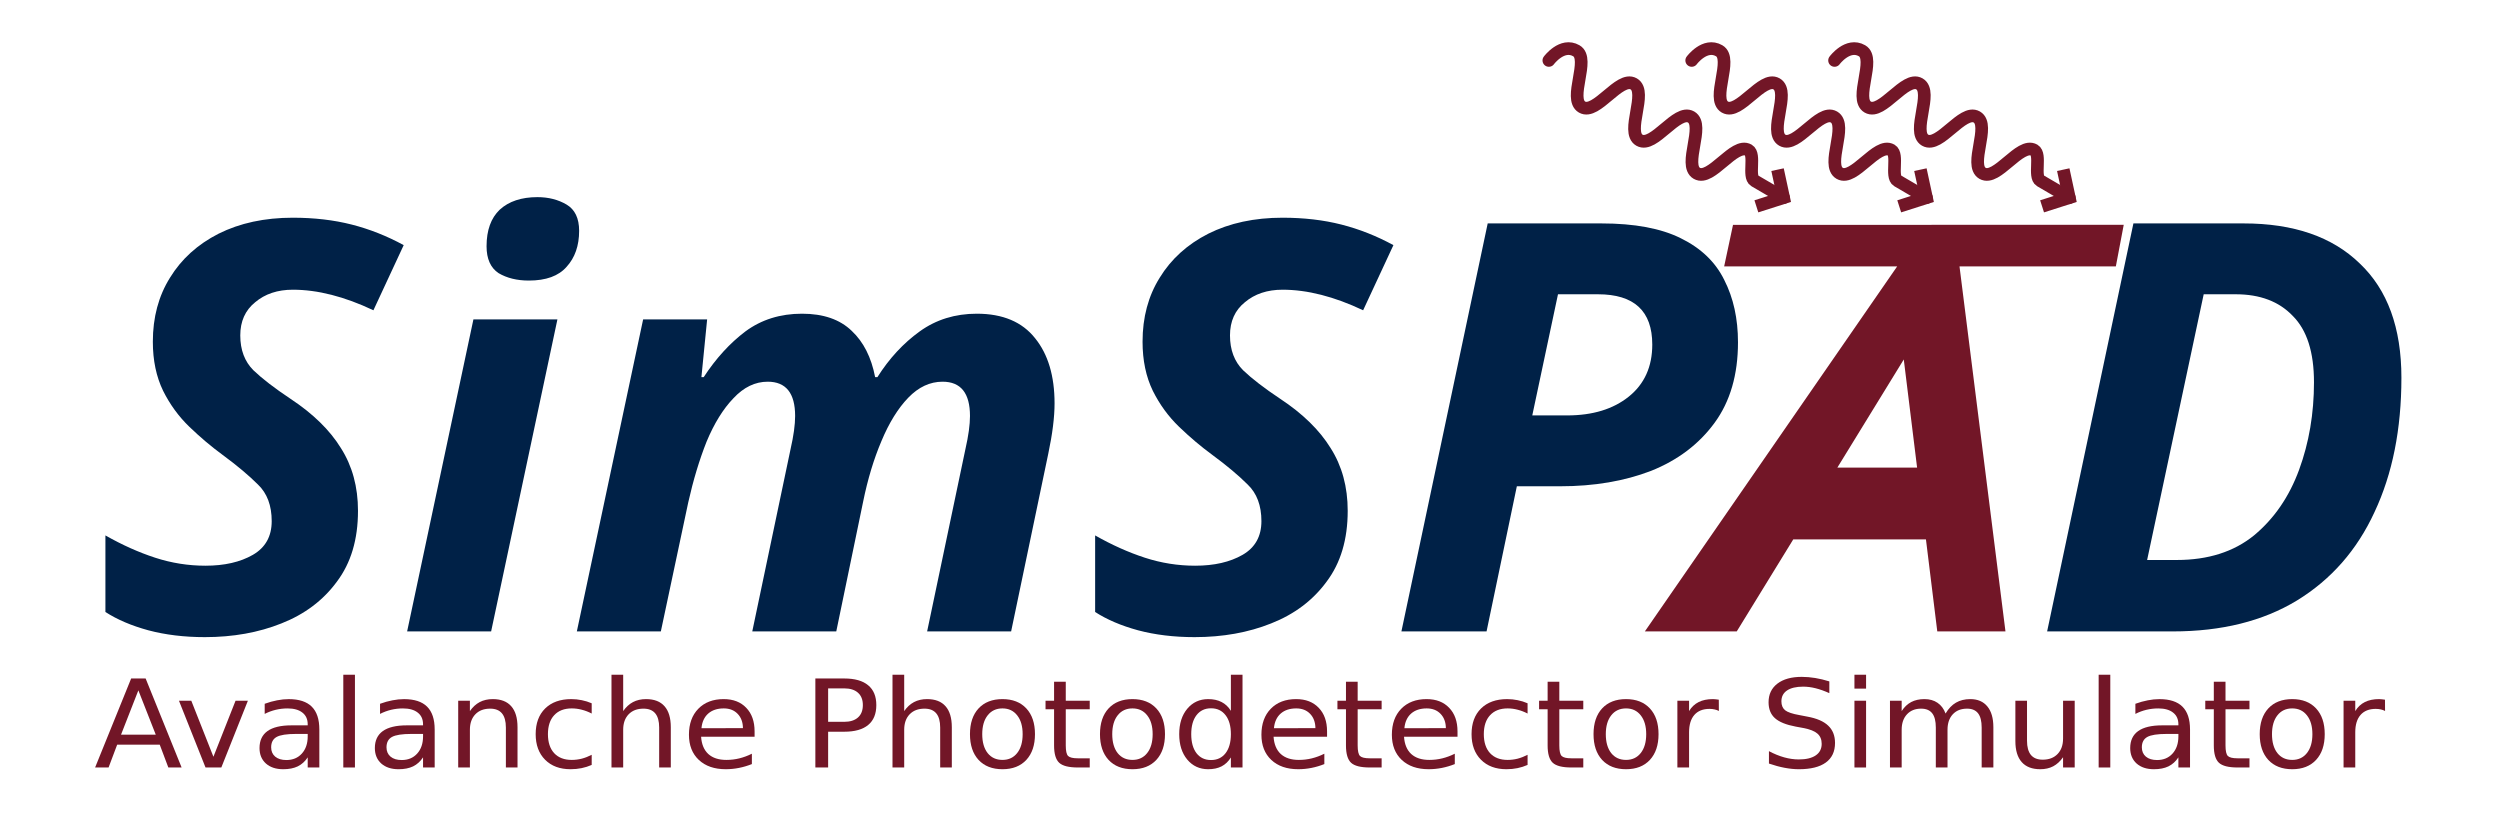 <?xml version="1.0" encoding="UTF-8" standalone="no"?>
<!-- Created with Inkscape (http://www.inkscape.org/) -->

<svg
   width="700"
   height="230"
   viewBox="0 0 700 230"
   version="1.1"
   id="SVGRoot"
   sodipodi:docname="simspad_logo.svg"
   inkscape:version="1.1.2 (0a00cf5339, 2022-02-04)"
   xmlns:inkscape="http://www.inkscape.org/namespaces/inkscape"
   xmlns:sodipodi="http://sodipodi.sourceforge.net/DTD/sodipodi-0.dtd"
   xmlns="http://www.w3.org/2000/svg"
   xmlns:svg="http://www.w3.org/2000/svg"
   xmlns:rdf="http://www.w3.org/1999/02/22-rdf-syntax-ns#"
   xmlns:cc="http://creativecommons.org/ns#"
   xmlns:dc="http://purl.org/dc/elements/1.1/">
  <title
     id="title305">SimSPAD Logo</title>
  <sodipodi:namedview
     id="namedview267"
     pagecolor="#ffffff"
     bordercolor="#999999"
     borderopacity="1"
     inkscape:pageshadow="0"
     inkscape:pageopacity="0"
     inkscape:pagecheckerboard="0"
     inkscape:document-units="px"
     showgrid="false"
     inkscape:zoom="1.28"
     inkscape:cx="241.40625"
     inkscape:cy="144.14063"
     inkscape:window-width="1551"
     inkscape:window-height="752"
     inkscape:window-x="62"
     inkscape:window-y="106"
     inkscape:window-maximized="0"
     inkscape:current-layer="layer1"
     inkscape:snap-text-baseline="true"
     inkscape:snap-smooth-nodes="true"
     inkscape:snap-intersection-paths="true"
     inkscape:object-paths="true">
    <inkscape:grid
       type="xygrid"
       id="grid41" />
  </sodipodi:namedview>
  <defs
     id="defs262">
    <inkscape:path-effect
       effect="spiro"
       id="path-effect66012"
       is_visible="true"
       lpeversion="1" />
    <inkscape:perspective
       sodipodi:type="inkscape:persp3d"
       inkscape:vp_x="1064.8978 : -53.71787 : 1"
       inkscape:vp_y="0 : 2302.0496 : 0"
       inkscape:vp_z="1734.4203 : -50.82251 : 1"
       inkscape:persp3d-origin="1211.2064 : -440.17639 : 1"
       id="perspective38969" />
    <inkscape:perspective
       sodipodi:type="inkscape:persp3d"
       inkscape:vp_x="960.09395 : -67.48253 : 1"
       inkscape:vp_y="0 : 831.42758 : 0"
       inkscape:vp_z="1605.1887 : -102.42553 : 1"
       inkscape:persp3d-origin="1245.5019 : -496.40711 : 1"
       id="perspective38587" />
  </defs>
  <g
     inkscape:label="Layer 1"
     inkscape:groupmode="layer"
     id="layer1">
    <g
       aria-label="SimSP  D"
       id="text2629-7-4"
       style="font-size:40px;line-height:1.25;letter-spacing:0px;word-spacing:0px;fill:#002147">
      <path
         d="m 57.356,178.397 q -8.64,0 -15.84,-1.92 -7.04,-1.92 -12,-5.12 v -21.44 q 7.04,4 13.92,6.24 6.88,2.24 14.08,2.24 8,0 13.28,-3.04 5.28,-3.04 5.28,-9.44 0,-6.56 -3.84,-10.24 -3.84,-3.84 -9.92,-8.32 -4.8,-3.52 -9.28,-7.84 -4.48,-4.32 -7.36,-10.08 -2.88,-5.92 -2.88,-13.76 0,-10.24 4.8,-17.92 4.8,-7.84 13.6,-12.32 8.96,-4.48 20.8,-4.48 8.96,0 16.48,1.92 7.52,1.92 14.56,5.76 l -8.48,18.24 q -12.16,-5.76 -22.56,-5.76 -6.4,0 -10.56,3.52 -4.16,3.36 -4.16,9.28 0,6.08 3.68,9.76 3.68,3.52 10.4,8 9.44,6.24 14.08,13.76 4.8,7.52 4.8,17.6 0,12 -5.92,19.84 -5.76,7.84 -15.52,11.68 -9.6,3.84 -21.44,3.84 z"
         style="font-style:italic;font-weight:bold;font-size:160px;font-family:'Noto Sans';-inkscape-font-specification:'Noto Sans, Bold Italic'"
         id="path9580" />
      <path
         d="m 148.076,78.557 q -4.96,0 -8.48,-2.08 -3.36,-2.24 -3.36,-7.52 0,-6.72 3.68,-10.24 3.84,-3.52 10.56,-3.52 4.64,0 8.16,2.08 3.52,2.08 3.52,7.36 0,6.24 -3.52,10.08 -3.36,3.84 -10.56,3.84 z m -34.08,98.24 18.56,-87.36 h 23.52 l -18.56,87.36 z"
         style="font-style:italic;font-weight:bold;font-size:160px;font-family:'Noto Sans';-inkscape-font-specification:'Noto Sans, Bold Italic'"
         id="path9582" />
      <path
         d="m 161.516,176.797 18.56,-87.36 h 17.92 l -1.6,16.16 h 0.64 q 5.12,-7.84 11.68,-12.8 6.72,-4.96 15.84,-4.96 8.96,0 13.92,4.8 4.96,4.64 6.56,12.96 h 0.64 q 4.96,-7.84 11.84,-12.8 6.88,-4.96 16,-4.96 10.88,0 16.32,6.88 5.44,6.72 5.44,18.24 0,5.76 -1.76,14.08 l -10.4,49.76 h -23.52 l 10.72,-51.04 q 1.28,-5.6 1.28,-9.28 0,-9.6 -7.68,-9.6 -5.28,0 -9.6,4.48 -4.32,4.48 -7.52,12.16 -3.2,7.52 -5.12,16.96 l -7.52,36.32 h -23.52 l 10.72,-51.04 q 1.28,-5.6 1.28,-9.28 0,-9.6 -7.68,-9.6 -5.28,0 -9.6,4.64 -4.32,4.48 -7.52,12.16 -3.04,7.68 -5.12,16.96 l -7.68,36.16 z"
         style="font-style:italic;font-weight:bold;font-size:160px;font-family:'Noto Sans';-inkscape-font-specification:'Noto Sans, Bold Italic'"
         id="path9584" />
      <path
         d="m 334.476,178.397 q -8.64,0 -15.84,-1.92 -7.04,-1.92 -12,-5.12 v -21.44 q 7.04,4 13.92,6.24 6.88,2.24 14.08,2.24 8,0 13.28,-3.04 5.28,-3.04 5.28,-9.44 0,-6.56 -3.84,-10.24 -3.84,-3.84 -9.92,-8.32 -4.8,-3.52 -9.28,-7.84 -4.48,-4.32 -7.36,-10.08 -2.88,-5.92 -2.88,-13.76 0,-10.24 4.8,-17.92 4.8,-7.84 13.6,-12.32 8.96,-4.48 20.8,-4.48 8.96,0 16.48,1.92 7.52,1.92 14.56,5.76 l -8.48,18.24 q -12.16,-5.76 -22.56,-5.76 -6.4,0 -10.56,3.52 -4.16,3.36 -4.16,9.28 0,6.08 3.68,9.76 3.68,3.52 10.4,8 9.44,6.24 14.08,13.76 4.8,7.52 4.8,17.6 0,12 -5.92,19.84 -5.76,7.84 -15.52,11.68 -9.6,3.84 -21.44,3.84 z"
         style="font-style:italic;font-weight:bold;font-size:160px;font-family:'Noto Sans';-inkscape-font-specification:'Noto Sans, Bold Italic'"
         id="path9586" />
      <path
         d="m 392.396,176.797 24.16,-114.24 h 31.84 q 13.92,0 22.24,4.16 8.48,4.16 12.16,11.68 3.84,7.52 3.84,17.44 0,13.6 -6.56,22.56 -6.56,8.96 -17.76,13.44 -11.2,4.32 -25.44,4.32 h -12.16 l -8.48,40.64 z m 46.4,-60.48 q 10.72,0 17.28,-5.28 6.56,-5.28 6.56,-14.56 0,-14.08 -15.2,-14.08 h -11.2 l -7.2,33.92 z"
         style="font-style:italic;font-weight:bold;font-size:160px;font-family:'Noto Sans';-inkscape-font-specification:'Noto Sans, Bold Italic'"
         id="path9588" />
      <path
         d="m 573.195,176.797 24.16,-114.24 h 30.88 q 20.96,0 32.48,11.2 11.68,11.04 11.68,32 0,21.6 -7.52,37.6 -7.36,16 -21.76,24.8 -14.24,8.64 -34.72,8.64 z m 36.32,-20 q 13.12,0 21.6,-6.88 8.48,-7.04 12.64,-18.4 4.16,-11.36 4.16,-24.48 0,-12.64 -5.92,-18.56 -5.76,-6.08 -16,-6.08 h -8.96 l -15.84,74.4 z"
         style="font-style:italic;font-weight:bold;font-size:160px;font-family:'Noto Sans';-inkscape-font-specification:'Noto Sans, Bold Italic'"
         id="path9590" />
    </g>
    <path
       id="path39819-5-8-3"
       style="fill:#721627;fill-opacity:1;stroke-width:0.694"
       inkscape:transform-center-x="-0.18677888"
       inkscape:transform-center-y="-18.75686"
       d="m 594.646,62.942 -109.402,0.023 -2.48,11.629 h 48.443 l -70.647,102.203 h 25.727 l 15.828,-25.77 h 37.15 l 3.174,25.77 h 19.092 L 548.661,74.594 h 43.775 z m -61.588,37.707 3.73,30.285 h -22.332 z" />
    <g
       id="g70780"
       transform="matrix(0.615,0.355,-0.355,0.615,-79.34,-597.071)"
       style="stroke:#721627;stroke-opacity:1">
      <path
         style="fill:none;stroke:#721627;stroke-width:5;stroke-linecap:round;stroke-linejoin:miter;stroke-miterlimit:4;stroke-dasharray:none;stroke-opacity:1"
         d="m 1057.957,387.674 c 0,0 0.979,-8.722 7.465,-8.722 6.487,0 6.578,18.097 13.064,18.097 6.487,0 6.578,-18.097 13.064,-18.097 6.487,0 6.578,18.097 13.064,18.097 6.487,0 6.578,-18.097 13.064,-18.097 6.487,0 6.578,18.097 13.064,18.097 6.487,0 6.578,-18.097 13.064,-18.097 3.337,0 4.999,9.239 8.165,9.239 l 13.191,0.069"
         id="path66345-2"
         sodipodi:nodetypes="czzzzzzszc" />
      <path
         style="fill:none;stroke:#721627;stroke-width:5;stroke-linecap:butt;stroke-linejoin:miter;stroke-miterlimit:4;stroke-dasharray:none;stroke-opacity:1"
         d="m 1165.166,388.26 -7.585,-8.374 7.585,8.374 -7.585,8.33 7.585,-8.33"
         id="path69759-5"
         sodipodi:nodetypes="ccccc" />
    </g>
    <g
       id="g70780-2"
       transform="matrix(0.615,0.355,-0.355,0.615,-39.34,-597.071)"
       style="stroke:#721627;stroke-opacity:1">
      <path
         style="fill:none;stroke:#721627;stroke-width:5;stroke-linecap:round;stroke-linejoin:miter;stroke-miterlimit:4;stroke-dasharray:none;stroke-opacity:1"
         d="m 1057.957,387.674 c 0,0 0.979,-8.722 7.465,-8.722 6.487,0 6.578,18.097 13.064,18.097 6.487,0 6.578,-18.097 13.064,-18.097 6.487,0 6.578,18.097 13.064,18.097 6.487,0 6.578,-18.097 13.064,-18.097 6.487,0 6.578,18.097 13.064,18.097 6.487,0 6.578,-18.097 13.064,-18.097 3.337,0 4.999,9.239 8.165,9.239 l 13.191,0.069"
         id="path66345-2-7"
         sodipodi:nodetypes="czzzzzzszc" />
      <path
         style="fill:none;stroke:#721627;stroke-width:5;stroke-linecap:butt;stroke-linejoin:miter;stroke-miterlimit:4;stroke-dasharray:none;stroke-opacity:1"
         d="m 1165.166,388.26 -7.585,-8.374 7.585,8.374 -7.585,8.33 7.585,-8.33"
         id="path69759-5-6"
         sodipodi:nodetypes="ccccc" />
    </g>
    <g
       id="g70780-9"
       transform="matrix(0.615,0.355,-0.355,0.615,0.66,-597.071)"
       style="stroke:#721627;stroke-opacity:1">
      <path
         style="fill:none;stroke:#721627;stroke-width:5;stroke-linecap:round;stroke-linejoin:miter;stroke-miterlimit:4;stroke-dasharray:none;stroke-opacity:1"
         d="m 1057.957,387.674 c 0,0 0.979,-8.722 7.465,-8.722 6.487,0 6.578,18.097 13.064,18.097 6.487,0 6.578,-18.097 13.064,-18.097 6.487,0 6.578,18.097 13.064,18.097 6.487,0 6.578,-18.097 13.064,-18.097 6.487,0 6.578,18.097 13.064,18.097 6.487,0 6.578,-18.097 13.064,-18.097 3.337,0 4.999,9.239 8.165,9.239 l 13.191,0.069"
         id="path66345-2-4"
         sodipodi:nodetypes="czzzzzzszc" />
      <path
         style="fill:none;stroke:#721627;stroke-width:5;stroke-linecap:butt;stroke-linejoin:miter;stroke-miterlimit:4;stroke-dasharray:none;stroke-opacity:1"
         d="m 1165.166,388.26 -7.585,-8.374 7.585,8.374 -7.585,8.33 7.585,-8.33"
         id="path69759-5-8"
         sodipodi:nodetypes="ccccc" />
    </g>
    <g
       aria-label="Avalanche Photodetector Simulator"
       transform="scale(1.03,0.971)"
       id="text77448"
       style="font-size:35.206px;line-height:1.25;fill:#721627;stroke-width:0.88">
      <path
         d="m 37.613,199.071 -4.71,12.772 h 9.437 z m -1.96,-3.421 h 3.937 l 9.781,25.665 h -3.61 l -2.338,-6.584 H 31.854 l -2.338,6.584 h -3.662 z"
         id="path9706" />
      <path
         d="m 48.649,202.062 h 3.352 l 6.017,16.159 6.017,-16.159 h 3.352 l -7.22,19.253 h -4.298 z"
         id="path9708" />
      <path
         d="m 80.502,211.637 q -3.833,0 -5.312,0.877 -1.478,0.877 -1.478,2.991 0,1.685 1.1,2.682 1.117,0.98 3.025,0.98 2.63,0 4.212,-1.857 1.599,-1.874 1.599,-4.968 v -0.705 z m 6.309,-1.306 v 10.985 h -3.163 v -2.922 q -1.083,1.753 -2.699,2.596 -1.616,0.825 -3.954,0.825 -2.957,0 -4.71,-1.65 -1.736,-1.667 -1.736,-4.452 0,-3.249 2.166,-4.899 2.183,-1.65 6.498,-1.65 h 4.435 v -0.309 q 0,-2.183 -1.444,-3.369 -1.427,-1.203 -4.023,-1.203 -1.65,0 -3.215,0.395 -1.564,0.395 -3.008,1.186 v -2.922 q 1.736,-0.67 3.369,-0.997 1.633,-0.344 3.18,-0.344 4.177,0 6.24,2.166 2.063,2.166 2.063,6.567 z"
         id="path9710" />
      <path
         d="m 93.326,194.567 h 3.163 v 26.748 h -3.163 z"
         id="path9712" />
      <path
         d="m 111.857,211.637 q -3.833,0 -5.312,0.877 -1.478,0.877 -1.478,2.991 0,1.685 1.1,2.682 1.117,0.98 3.025,0.98 2.63,0 4.212,-1.857 1.599,-1.874 1.599,-4.968 v -0.705 z m 6.309,-1.306 v 10.985 h -3.163 v -2.922 q -1.083,1.753 -2.699,2.596 -1.616,0.825 -3.954,0.825 -2.957,0 -4.71,-1.65 -1.736,-1.667 -1.736,-4.452 0,-3.249 2.166,-4.899 2.183,-1.65 6.498,-1.65 h 4.435 v -0.309 q 0,-2.183 -1.444,-3.369 -1.427,-1.203 -4.023,-1.203 -1.65,0 -3.215,0.395 -1.564,0.395 -3.008,1.186 v -2.922 q 1.736,-0.67 3.369,-0.997 1.633,-0.344 3.18,-0.344 4.177,0 6.24,2.166 2.063,2.166 2.063,6.567 z"
         id="path9714" />
      <path
         d="m 140.685,209.694 v 11.621 h -3.163 V 209.797 q 0,-2.733 -1.066,-4.091 -1.066,-1.358 -3.197,-1.358 -2.561,0 -4.04,1.633 -1.478,1.633 -1.478,4.452 v 10.881 h -3.18 v -19.253 h 3.18 v 2.991 q 1.135,-1.736 2.664,-2.596 1.547,-0.86 3.558,-0.86 3.318,0 5.02,2.063 1.702,2.046 1.702,6.034 z"
         id="path9716" />
      <path
         d="m 160.849,202.801 v 2.957 q -1.341,-0.739 -2.699,-1.1 -1.341,-0.378 -2.716,-0.378 -3.077,0 -4.779,1.96 -1.702,1.942 -1.702,5.466 0,3.524 1.702,5.484 1.702,1.942 4.779,1.942 1.375,0 2.716,-0.361 1.358,-0.378 2.699,-1.117 v 2.922 q -1.324,0.619 -2.75,0.928 -1.41,0.309 -3.008,0.309 -4.349,0 -6.91,-2.733 -2.561,-2.733 -2.561,-7.375 0,-4.71 2.579,-7.409 2.596,-2.699 7.1,-2.699 1.461,0 2.854,0.309 1.392,0.292 2.699,0.894 z"
         id="path9718" />
      <path
         d="m 182.354,209.694 v 11.621 h -3.163 V 209.797 q 0,-2.733 -1.066,-4.091 -1.066,-1.358 -3.197,-1.358 -2.561,0 -4.04,1.633 -1.478,1.633 -1.478,4.452 v 10.881 h -3.18 v -26.748 h 3.18 v 10.486 q 1.135,-1.736 2.664,-2.596 1.547,-0.86 3.558,-0.86 3.318,0 5.02,2.063 1.702,2.046 1.702,6.034 z"
         id="path9720" />
      <path
         d="m 205.131,210.897 v 1.547 h -14.543 q 0.206,3.266 1.96,4.985 1.771,1.702 4.916,1.702 1.822,0 3.524,-0.447 1.719,-0.447 3.404,-1.341 v 2.991 q -1.702,0.722 -3.49,1.1 -1.788,0.378 -3.627,0.378 -4.607,0 -7.306,-2.682 -2.682,-2.682 -2.682,-7.254 0,-4.727 2.544,-7.495 2.561,-2.785 6.893,-2.785 3.885,0 6.137,2.51 2.269,2.493 2.269,6.79 z m -3.163,-0.928 q -0.034,-2.596 -1.461,-4.143 -1.41,-1.547 -3.747,-1.547 -2.647,0 -4.246,1.496 -1.581,1.496 -1.822,4.212 z"
         id="path9722" />
      <path
         d="m 225.123,198.503 v 9.644 h 4.366 q 2.424,0 3.747,-1.255 1.324,-1.255 1.324,-3.576 0,-2.303 -1.324,-3.558 -1.324,-1.255 -3.747,-1.255 z m -3.472,-2.854 h 7.839 q 4.315,0 6.515,1.96 2.218,1.942 2.218,5.707 0,3.799 -2.218,5.742 -2.2,1.942 -6.515,1.942 h -4.366 v 10.314 h -3.472 z"
         id="path9724" />
      <path
         d="m 258.747,209.694 v 11.621 h -3.163 V 209.797 q 0,-2.733 -1.066,-4.091 -1.066,-1.358 -3.197,-1.358 -2.561,0 -4.04,1.633 -1.478,1.633 -1.478,4.452 v 10.881 h -3.18 v -26.748 h 3.18 v 10.486 q 1.135,-1.736 2.664,-2.596 1.547,-0.86 3.558,-0.86 3.318,0 5.02,2.063 1.702,2.046 1.702,6.034 z"
         id="path9726" />
      <path
         d="m 272.517,204.279 q -2.544,0 -4.022,1.994 -1.478,1.977 -1.478,5.432 0,3.455 1.461,5.449 1.478,1.977 4.04,1.977 2.527,0 4.005,-1.994 1.478,-1.994 1.478,-5.432 0,-3.421 -1.478,-5.415 -1.478,-2.011 -4.005,-2.011 z m 0,-2.682 q 4.126,0 6.481,2.682 2.355,2.682 2.355,7.426 0,4.727 -2.355,7.426 -2.355,2.682 -6.481,2.682 -4.143,0 -6.498,-2.682 -2.338,-2.699 -2.338,-7.426 0,-4.744 2.338,-7.426 2.355,-2.682 6.498,-2.682 z"
         id="path9728" />
      <path
         d="m 289.724,196.595 v 5.466 h 6.515 v 2.458 H 289.724 v 10.452 q 0,2.355 0.636,3.025 0.653,0.67 2.63,0.67 h 3.249 v 2.647 h -3.249 q -3.662,0 -5.054,-1.358 -1.392,-1.375 -1.392,-4.985 v -10.452 h -2.321 v -2.458 h 2.321 v -5.466 z"
         id="path9730" />
      <path
         d="m 307.86,204.279 q -2.544,0 -4.023,1.994 -1.478,1.977 -1.478,5.432 0,3.455 1.461,5.449 1.478,1.977 4.04,1.977 2.527,0 4.005,-1.994 1.478,-1.994 1.478,-5.432 0,-3.421 -1.478,-5.415 -1.478,-2.011 -4.005,-2.011 z m 0,-2.682 q 4.126,0 6.481,2.682 2.355,2.682 2.355,7.426 0,4.727 -2.355,7.426 -2.355,2.682 -6.481,2.682 -4.143,0 -6.498,-2.682 -2.338,-2.699 -2.338,-7.426 0,-4.744 2.338,-7.426 2.355,-2.682 6.498,-2.682 z"
         id="path9732" />
      <path
         d="m 334.608,204.984 v -10.417 h 3.163 v 26.748 h -3.163 v -2.888 q -0.997,1.719 -2.527,2.561 -1.513,0.825 -3.644,0.825 -3.49,0 -5.69,-2.785 -2.183,-2.785 -2.183,-7.323 0,-4.538 2.183,-7.323 2.2,-2.785 5.69,-2.785 2.132,0 3.644,0.842 1.53,0.825 2.527,2.544 z m -10.778,6.721 q 0,3.49 1.427,5.484 1.444,1.977 3.954,1.977 2.51,0 3.954,-1.977 1.444,-1.994 1.444,-5.484 0,-3.49 -1.444,-5.466 -1.444,-1.994 -3.954,-1.994 -2.51,0 -3.954,1.994 -1.427,1.977 -1.427,5.466 z"
         id="path9734" />
      <path
         d="m 360.754,210.897 v 1.547 h -14.543 q 0.206,3.266 1.96,4.985 1.771,1.702 4.916,1.702 1.822,0 3.524,-0.447 1.719,-0.447 3.404,-1.341 v 2.991 q -1.702,0.722 -3.49,1.1 -1.788,0.378 -3.627,0.378 -4.607,0 -7.306,-2.682 -2.682,-2.682 -2.682,-7.254 0,-4.727 2.544,-7.495 2.561,-2.785 6.893,-2.785 3.885,0 6.137,2.51 2.269,2.493 2.269,6.79 z m -3.163,-0.928 q -0.034,-2.596 -1.461,-4.143 -1.41,-1.547 -3.747,-1.547 -2.647,0 -4.246,1.496 -1.581,1.496 -1.822,4.212 z"
         id="path9736" />
      <path
         d="m 369.074,196.595 v 5.466 h 6.515 v 2.458 h -6.515 v 10.452 q 0,2.355 0.636,3.025 0.653,0.67 2.63,0.67 h 3.249 v 2.647 h -3.249 q -3.662,0 -5.054,-1.358 -1.392,-1.375 -1.392,-4.985 v -10.452 h -2.321 v -2.458 h 2.321 v -5.466 z"
         id="path9738" />
      <path
         d="m 396.217,210.897 v 1.547 h -14.543 q 0.206,3.266 1.96,4.985 1.771,1.702 4.916,1.702 1.822,0 3.524,-0.447 1.719,-0.447 3.404,-1.341 v 2.991 q -1.702,0.722 -3.49,1.1 -1.788,0.378 -3.627,0.378 -4.607,0 -7.306,-2.682 -2.682,-2.682 -2.682,-7.254 0,-4.727 2.544,-7.495 2.561,-2.785 6.893,-2.785 3.885,0 6.137,2.51 2.269,2.493 2.269,6.79 z m -3.163,-0.928 q -0.034,-2.596 -1.461,-4.143 -1.41,-1.547 -3.747,-1.547 -2.647,0 -4.246,1.496 -1.581,1.496 -1.822,4.212 z"
         id="path9740" />
      <path
         d="m 415.264,202.801 v 2.957 q -1.341,-0.739 -2.699,-1.1 -1.341,-0.378 -2.716,-0.378 -3.077,0 -4.779,1.96 -1.702,1.942 -1.702,5.466 0,3.524 1.702,5.484 1.702,1.942 4.779,1.942 1.375,0 2.716,-0.361 1.358,-0.378 2.699,-1.117 v 2.922 q -1.324,0.619 -2.75,0.928 -1.41,0.309 -3.008,0.309 -4.349,0 -6.91,-2.733 -2.561,-2.733 -2.561,-7.375 0,-4.71 2.579,-7.409 2.596,-2.699 7.1,-2.699 1.461,0 2.854,0.309 1.392,0.292 2.699,0.894 z"
         id="path9742" />
      <path
         d="m 423.893,196.595 v 5.466 h 6.515 v 2.458 h -6.515 v 10.452 q 0,2.355 0.636,3.025 0.653,0.67 2.63,0.67 h 3.249 v 2.647 h -3.249 q -3.662,0 -5.054,-1.358 -1.392,-1.375 -1.392,-4.985 v -10.452 h -2.321 v -2.458 h 2.321 v -5.466 z"
         id="path9744" />
      <path
         d="m 442.029,204.279 q -2.544,0 -4.022,1.994 -1.478,1.977 -1.478,5.432 0,3.455 1.461,5.449 1.478,1.977 4.04,1.977 2.527,0 4.005,-1.994 1.478,-1.994 1.478,-5.432 0,-3.421 -1.478,-5.415 -1.478,-2.011 -4.005,-2.011 z m 0,-2.682 q 4.126,0 6.481,2.682 2.355,2.682 2.355,7.426 0,4.727 -2.355,7.426 -2.355,2.682 -6.481,2.682 -4.143,0 -6.498,-2.682 -2.338,-2.699 -2.338,-7.426 0,-4.744 2.338,-7.426 2.355,-2.682 6.498,-2.682 z"
         id="path9746" />
      <path
         d="m 467.264,205.018 q -0.533,-0.309 -1.169,-0.447 -0.619,-0.155 -1.375,-0.155 -2.682,0 -4.126,1.753 -1.427,1.736 -1.427,5.002 v 10.142 h -3.18 v -19.253 h 3.18 v 2.991 q 0.997,-1.753 2.596,-2.596 1.599,-0.86 3.885,-0.86 0.327,0 0.722,0.052 0.395,0.034 0.877,0.12 z"
         id="path9748" />
      <path
         d="m 497.295,196.492 v 3.386 q -1.977,-0.945 -3.73,-1.41 -1.753,-0.464 -3.386,-0.464 -2.836,0 -4.383,1.1 -1.53,1.1 -1.53,3.129 0,1.702 1.014,2.579 1.031,0.86 3.885,1.392 l 2.097,0.43 q 3.885,0.739 5.724,2.613 1.857,1.857 1.857,4.985 0,3.73 -2.51,5.656 -2.493,1.925 -7.323,1.925 -1.822,0 -3.885,-0.413 -2.046,-0.413 -4.246,-1.22 v -3.576 q 2.114,1.186 4.143,1.788 2.028,0.602 3.988,0.602 2.974,0 4.59,-1.169 1.616,-1.169 1.616,-3.335 0,-1.891 -1.169,-2.957 -1.152,-1.066 -3.799,-1.599 l -2.114,-0.413 q -3.885,-0.774 -5.621,-2.424 -1.736,-1.65 -1.736,-4.59 0,-3.404 2.389,-5.363 2.407,-1.96 6.618,-1.96 1.805,0 3.679,0.327 1.874,0.327 3.833,0.98 z"
         id="path9750" />
      <path
         d="m 504.12,202.062 h 3.163 v 19.253 h -3.163 z m 0,-7.495 h 3.163 v 4.005 h -3.163 z"
         id="path9752" />
      <path
         d="m 528.891,205.757 q 1.186,-2.132 2.836,-3.146 1.65,-1.014 3.885,-1.014 3.008,0 4.641,2.114 1.633,2.097 1.633,5.982 v 11.621 h -3.18 V 209.797 q 0,-2.768 -0.98,-4.108 -0.98,-1.341 -2.991,-1.341 -2.458,0 -3.885,1.633 -1.427,1.633 -1.427,4.452 v 10.881 h -3.18 V 209.797 q 0,-2.785 -0.98,-4.108 -0.98,-1.341 -3.025,-1.341 -2.424,0 -3.851,1.65 -1.427,1.633 -1.427,4.435 v 10.881 h -3.18 v -19.253 h 3.18 v 2.991 q 1.083,-1.771 2.596,-2.613 1.513,-0.842 3.593,-0.842 2.097,0 3.558,1.066 1.478,1.066 2.183,3.094 z"
         id="path9754" />
      <path
         d="m 547.869,213.717 v -11.655 h 3.163 v 11.535 q 0,2.733 1.066,4.108 1.066,1.358 3.197,1.358 2.561,0 4.04,-1.633 1.496,-1.633 1.496,-4.452 v -10.916 h 3.163 v 19.253 h -3.163 v -2.957 q -1.152,1.753 -2.682,2.613 -1.513,0.842 -3.524,0.842 -3.318,0 -5.037,-2.063 -1.719,-2.063 -1.719,-6.034 z m 7.959,-12.119 z"
         id="path9756" />
      <path
         d="m 570.509,194.567 h 3.163 v 26.748 h -3.163 z"
         id="path9758" />
      <path
         d="m 589.039,211.637 q -3.833,0 -5.312,0.877 -1.478,0.877 -1.478,2.991 0,1.685 1.1,2.682 1.117,0.98 3.025,0.98 2.63,0 4.212,-1.857 1.599,-1.874 1.599,-4.968 v -0.705 z m 6.309,-1.306 v 10.985 h -3.163 v -2.922 q -1.083,1.753 -2.699,2.596 -1.616,0.825 -3.954,0.825 -2.957,0 -4.71,-1.65 -1.736,-1.667 -1.736,-4.452 0,-3.249 2.166,-4.899 2.183,-1.65 6.498,-1.65 h 4.435 v -0.309 q 0,-2.183 -1.444,-3.369 -1.427,-1.203 -4.022,-1.203 -1.65,0 -3.215,0.395 -1.564,0.395 -3.008,1.186 v -2.922 q 1.736,-0.67 3.369,-0.997 1.633,-0.344 3.18,-0.344 4.177,0 6.24,2.166 2.063,2.166 2.063,6.567 z"
         id="path9760" />
      <path
         d="m 604.992,196.595 v 5.466 h 6.515 v 2.458 h -6.515 v 10.452 q 0,2.355 0.636,3.025 0.653,0.67 2.63,0.67 h 3.249 v 2.647 h -3.249 q -3.662,0 -5.054,-1.358 -1.392,-1.375 -1.392,-4.985 v -10.452 h -2.321 v -2.458 h 2.321 v -5.466 z"
         id="path9762" />
      <path
         d="m 623.128,204.279 q -2.544,0 -4.022,1.994 -1.478,1.977 -1.478,5.432 0,3.455 1.461,5.449 1.478,1.977 4.04,1.977 2.527,0 4.005,-1.994 1.478,-1.994 1.478,-5.432 0,-3.421 -1.478,-5.415 -1.478,-2.011 -4.005,-2.011 z m 0,-2.682 q 4.126,0 6.481,2.682 2.355,2.682 2.355,7.426 0,4.727 -2.355,7.426 -2.355,2.682 -6.481,2.682 -4.143,0 -6.498,-2.682 -2.338,-2.699 -2.338,-7.426 0,-4.744 2.338,-7.426 2.355,-2.682 6.498,-2.682 z"
         id="path9764" />
      <path
         d="m 648.363,205.018 q -0.533,-0.309 -1.169,-0.447 -0.619,-0.155 -1.375,-0.155 -2.682,0 -4.126,1.753 -1.427,1.736 -1.427,5.002 v 10.142 h -3.18 v -19.253 h 3.18 v 2.991 q 0.997,-1.753 2.596,-2.596 1.599,-0.86 3.885,-0.86 0.327,0 0.722,0.052 0.395,0.034 0.877,0.12 z"
         id="path9766" />
    </g>
  </g>
</svg>
